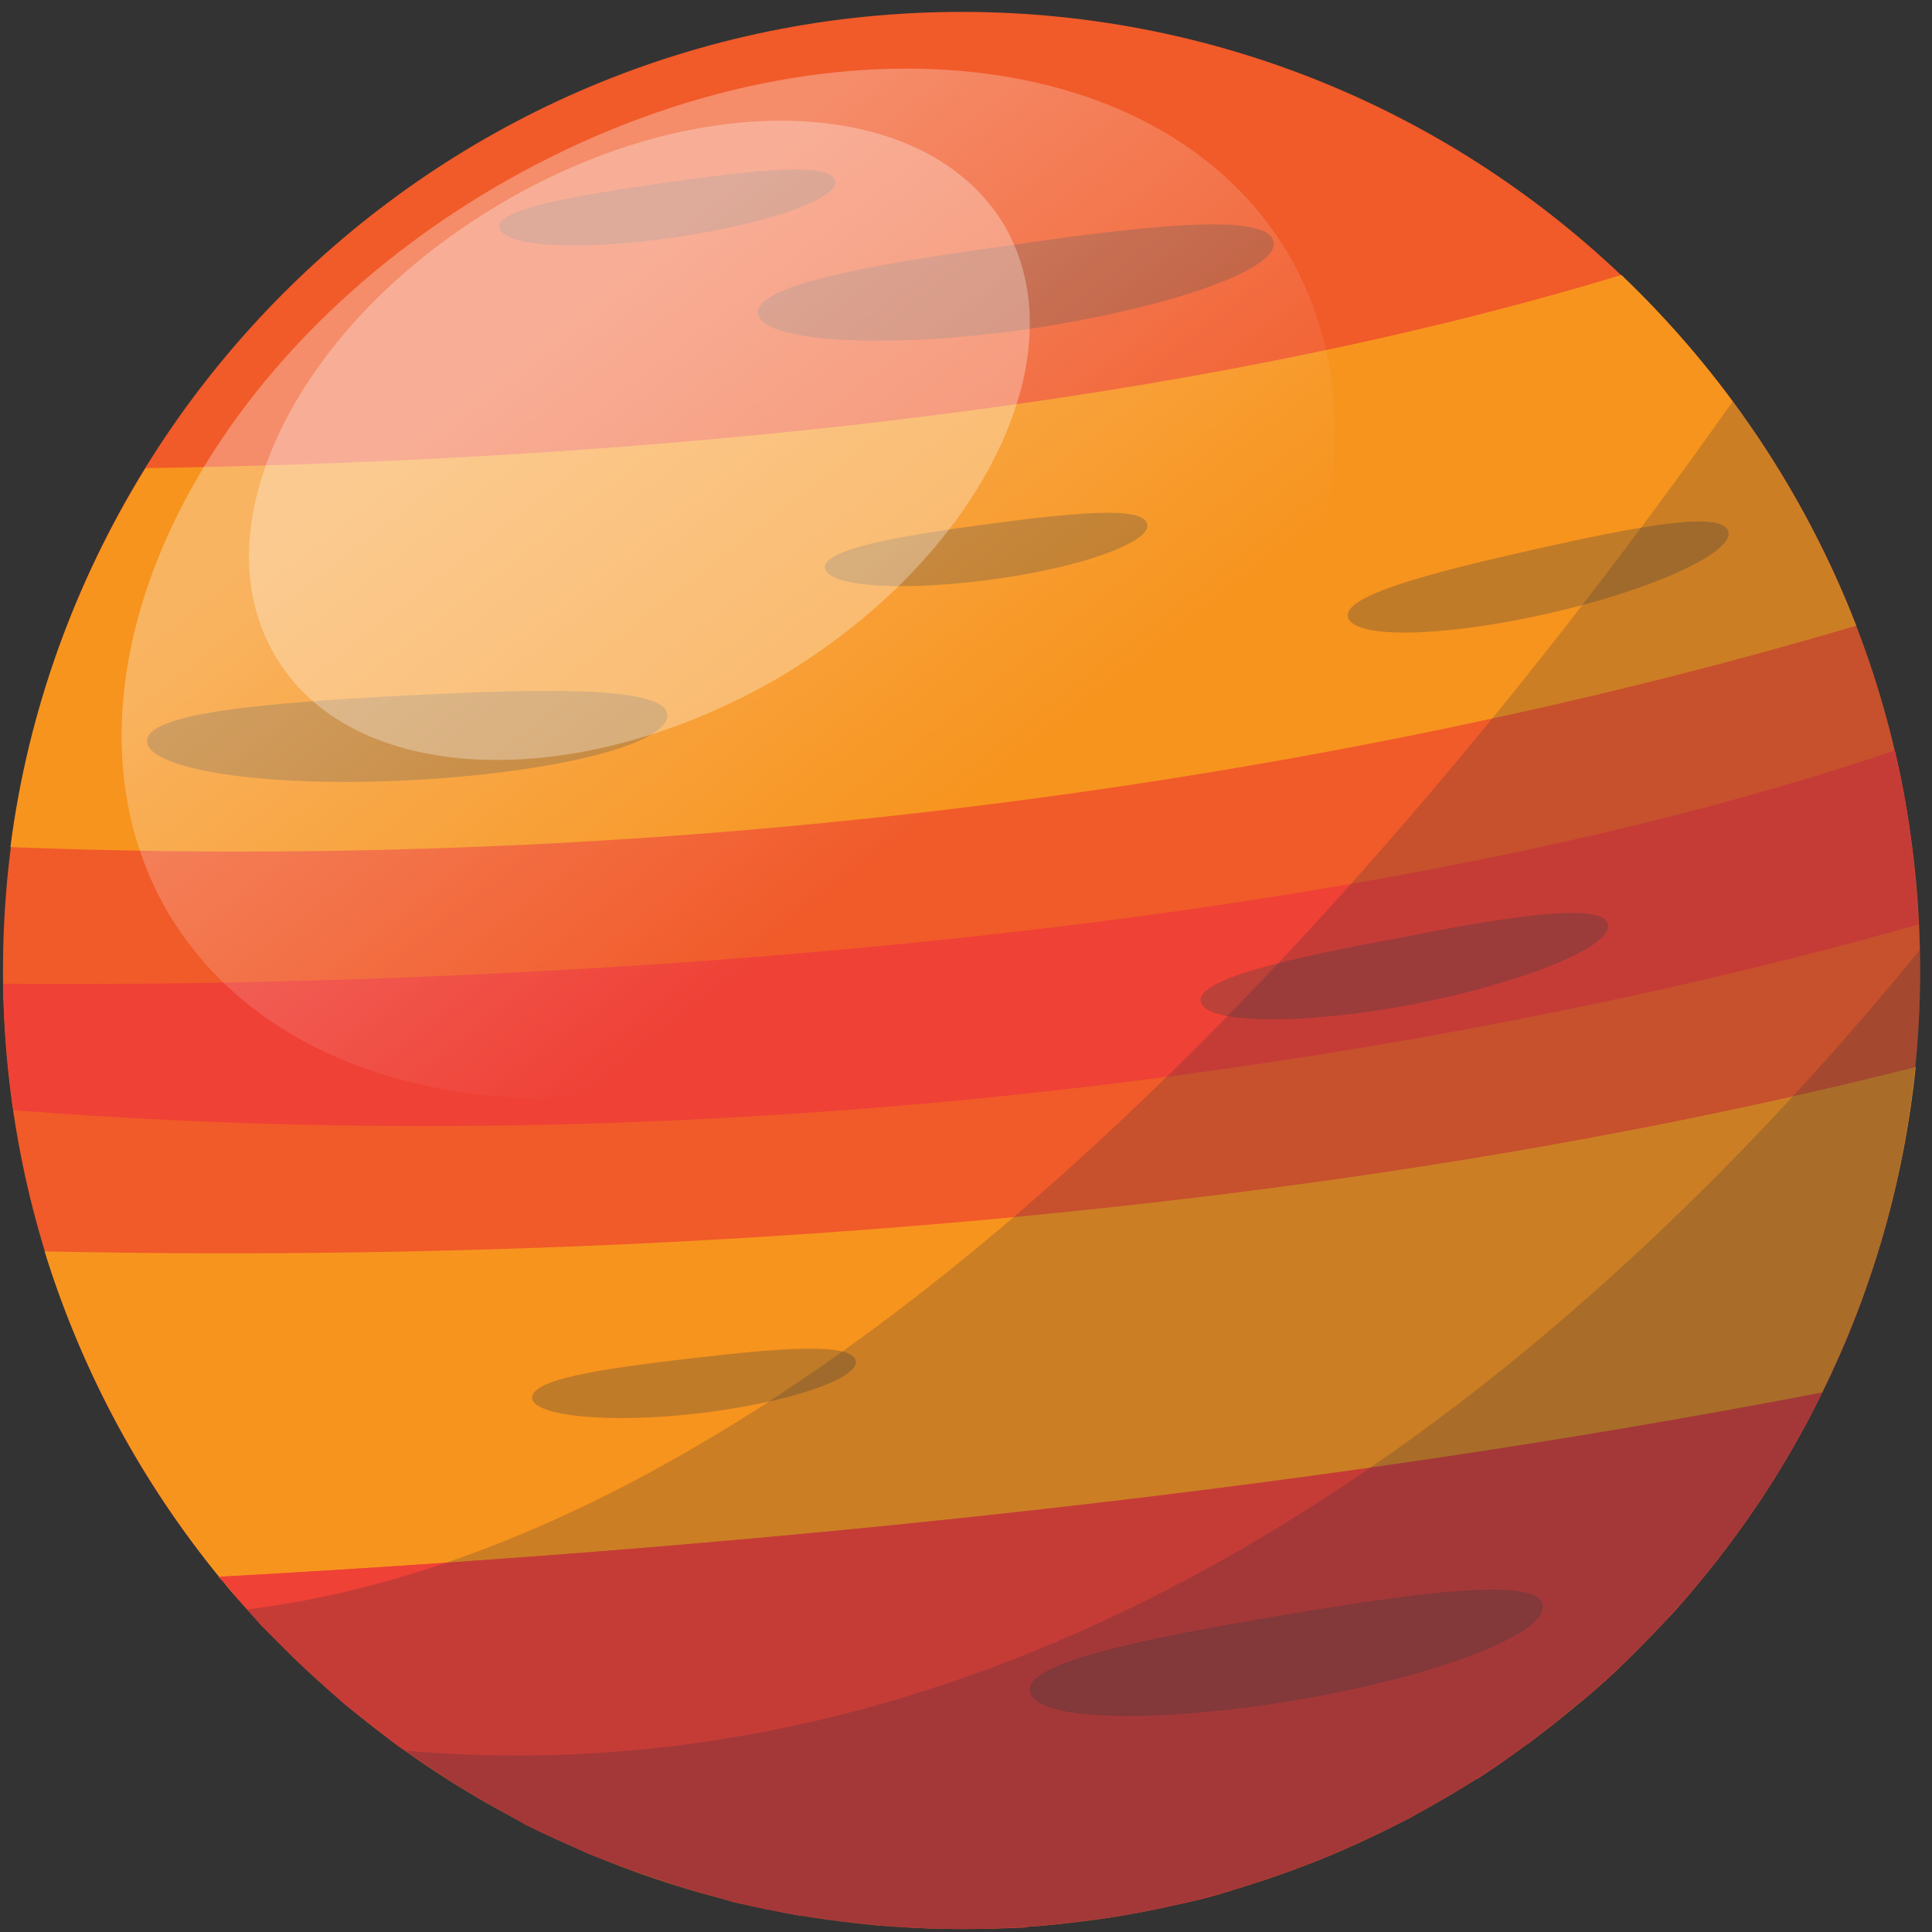 <svg version="1.2" xmlns="http://www.w3.org/2000/svg" viewBox="0 0 130 130" width="500" height="500">
	<rect x="0" y="0" width="130" height="130" fill="#333333" stroke="none"/>
	<title>&lt;Group&gt;</title>
	<defs>
		<linearGradient id="g1" x1="70" y1="-4.1" x2="96.4" y2="29.7" gradientUnits="userSpaceOnUse">
			<stop offset="0" stop-color="#ffffff"/>
			<stop offset="1" stop-color="#fefefe" stop-opacity="0"/>
		</linearGradient>
	</defs>
	<style>
		.s0 { fill: #f15a29 } 
		.s1 { fill: #f7941e } 
		.s2 { fill: #ef4136 } 
		.s3 { opacity: .3;fill: #414042 } 
		.s4 { opacity: .2;fill: #212a3c } 
		.s5 { opacity: .3;fill: url(#g1) } 
		.s6 { opacity: .3;fill: #ffffff } 
	</style>
	<g id="&lt;Group&gt;">
		<g id="&lt;Group&gt;">
			<g id="&lt;Group&gt;">
				<path id="&lt;Path&gt;" class="s0" d="m129.2 65.3c0 35.6-28.9 64.5-64.5 64.5-35.6 0-64.5-28.9-64.5-64.5 0-35.6 28.9-64.5 64.5-64.5 35.6 0 64.5 28.9 64.5 64.5z"/>
				<path id="&lt;Path&gt;" class="s1" d="m9.8 31.5c26.2-0.4 65.7-2.8 99.3-13 6.9 6.6 12.3 14.6 15.8 23.6-22.5 6.7-67.7 17.1-124.2 14.9 1.2-9.3 4.4-17.9 9.1-25.5z"/>
				<path id="&lt;Path&gt;" class="s2" d="m127.5 50.5c0.9 3.8 1.4 7.7 1.6 11.7-18.2 5.2-68.2 17.2-128.2 12.5q-0.6-4.2-0.7-8.5c22.9 0.2 84-1 127.3-15.7z"/>
				<g id="&lt;Group&gt;">
					<path id="&lt;Path&gt;" class="s1" d="m14.7 106.1q0.7 0.7 1.3 1.5c-5.8-6.7-10.3-14.7-13-23.4 27.6 0.6 78.4-0.4 125.9-12.4-0.8 7.8-3 15.2-6.3 21.9-36.8 7.1-75.2 10.6-107.9 12.4z"/>
				</g>
			</g>
			<path id="&lt;Path&gt;" class="s2" d="m112.7 108.4q0 0 0 0-1.5 1.6-3 3.1-0.1 0.1-0.1 0.1-1.5 1.5-3.2 2.9 0 0-0.1 0-1.6 1.4-3.3 2.7-0.1 0.1-0.3 0.2-1.6 1.2-3.3 2.3-0.1 0-0.2 0.1-1.8 1.1-3.6 2.1-0.2 0.1-0.5 0.3-1.7 0.9-3.5 1.7-0.1 0.1-0.2 0.1-1.9 0.9-3.8 1.6-0.4 0.1-0.8 0.3-1.7 0.6-3.6 1.2-0.1 0-0.3 0.1-1.9 0.6-3.9 1-0.5 0.1-0.9 0.2-1.9 0.4-3.9 0.7-0.1 0-0.2 0-2 0.3-4.1 0.5-0.5 0-1 0.1-2.1 0.1-4.2 0.1-2.4 0-4.8-0.2-0.7 0-1.3-0.1-2-0.2-4-0.5-0.4-0.1-0.8-0.1-2.2-0.4-4.4-0.9-0.7-0.2-1.3-0.4-1.7-0.4-3.3-1-0.6-0.2-1.2-0.4-2.1-0.7-4.1-1.5-0.6-0.3-1.3-0.6-1.4-0.6-2.8-1.3-0.7-0.4-1.4-0.8-1.8-1-3.6-2.1-0.6-0.4-1.2-0.8-1.2-0.8-2.4-1.6-0.8-0.6-1.5-1.2-1.1-0.8-2.2-1.7-1-0.9-2-1.8-1-0.9-2-1.9-0.8-0.8-1.5-1.5-0.8-0.9-1.6-1.8-0.6-0.8-1.3-1.5c32.7-1.8 71.1-5.3 107.9-12.4q0 0 0 0c-2.6 5.4-6 10.3-9.9 14.7z"/>
			<path id="&lt;Path&gt;" class="s3" d="m85.7 16.3c0.3 1.9-7.3 4.5-16.9 5.9-9.5 1.3-17.5 0.8-17.8-1.1-0.2-1.9 7.5-3.3 17-4.6 9.6-1.4 17.4-2.2 17.7-0.2z"/>
			<path id="&lt;Path&gt;" class="s3" d="m56.2 12.2c0.2 1.2-4.7 2.9-11 3.8-6.2 0.9-11.4 0.6-11.6-0.7-0.2-1.2 4.8-2.1 11.1-3 6.2-0.9 11.3-1.4 11.5-0.1z"/>
			<path id="&lt;Path&gt;" class="s3" d="m44.9 48.1c0.1 2-7.7 3.9-17.3 4.4-9.7 0.5-17.6-0.7-17.7-2.6-0.1-1.9 7.7-2.6 17.4-3.1 9.6-0.5 17.5-0.6 17.6 1.3z"/>
			<path id="&lt;Path&gt;" class="s3" d="m103.8 108c0.4 1.9-7.1 4.8-16.6 6.4-9.6 1.6-17.6 1.4-17.9-0.6-0.3-1.9 7.4-3.5 16.9-5.1 9.5-1.6 17.3-2.6 17.6-0.7z"/>
			<path id="&lt;Path&gt;" class="s3" d="m77.2 35.3c0.2 1.2-4.5 2.9-10.5 3.7-6 0.8-11 0.5-11.2-0.8-0.1-1.2 4.7-2.1 10.7-2.9 6-0.8 10.8-1.3 11 0z"/>
			<path id="&lt;Path&gt;" class="s3" d="m57.6 91.6c0.1 1.2-4.6 2.8-10.6 3.5-6 0.7-11 0.2-11.2-1-0.1-1.3 4.7-2 10.7-2.7 6-0.7 10.9-1.1 11.1 0.2z"/>
			<path id="&lt;Path&gt;" class="s3" d="m116.3 35.8c0.3 1.4-5.1 3.9-12.2 5.5-7.1 1.6-13.1 1.7-13.4 0.2-0.3-1.4 5.3-2.9 12.4-4.5 7.1-1.6 12.9-2.7 13.2-1.2z"/>
			<path id="&lt;Path&gt;" class="s3" d="m108.2 62.2c0.3 1.5-5.6 3.9-13.2 5.4-7.5 1.4-13.9 1.3-14.2-0.2-0.3-1.5 5.8-2.9 13.4-4.3 7.5-1.5 13.7-2.4 14-0.9z"/>
		</g>
		<g id="&lt;Group&gt;">
			<path id="&lt;Path&gt;" class="s4" d="m129.2 65.3c0 35.6-28.9 64.5-64.5 64.5-19.1 0-36.3-8.3-48.1-21.5 40.5-5 79.5-52.3 100-81.3 7.9 10.7 12.6 24 12.6 38.3z"/>
			<path id="&lt;Path&gt;" class="s4" d="m129.2 65.3c0 35.6-28.9 64.5-64.5 64.5-14 0-26.9-4.4-37.4-12 45.3 3.9 81-28.3 101.9-53.9q0 0.7 0 1.4z"/>
		</g>
		<path id="&lt;Path&gt;" class="s5" d="m86.7 17.1c8.6 14.8-1.2 36.6-22 48.8-20.8 12.3-44.7 10.2-53.4-4.5-8.6-14.7 1.2-36.6 22-48.8 20.8-12.2 44.7-10.2 53.4 4.5z"/>
		<path id="&lt;Path&gt;" class="s6" d="m67.6 15.2c5.1 8.8-1.7 22.4-15.2 30.4-13.6 7.9-28.8 7.3-33.9-1.5-5.2-8.8 1.6-22.4 15.2-30.4 13.5-8 28.7-7.3 33.9 1.5z"/>
	</g>
</svg>